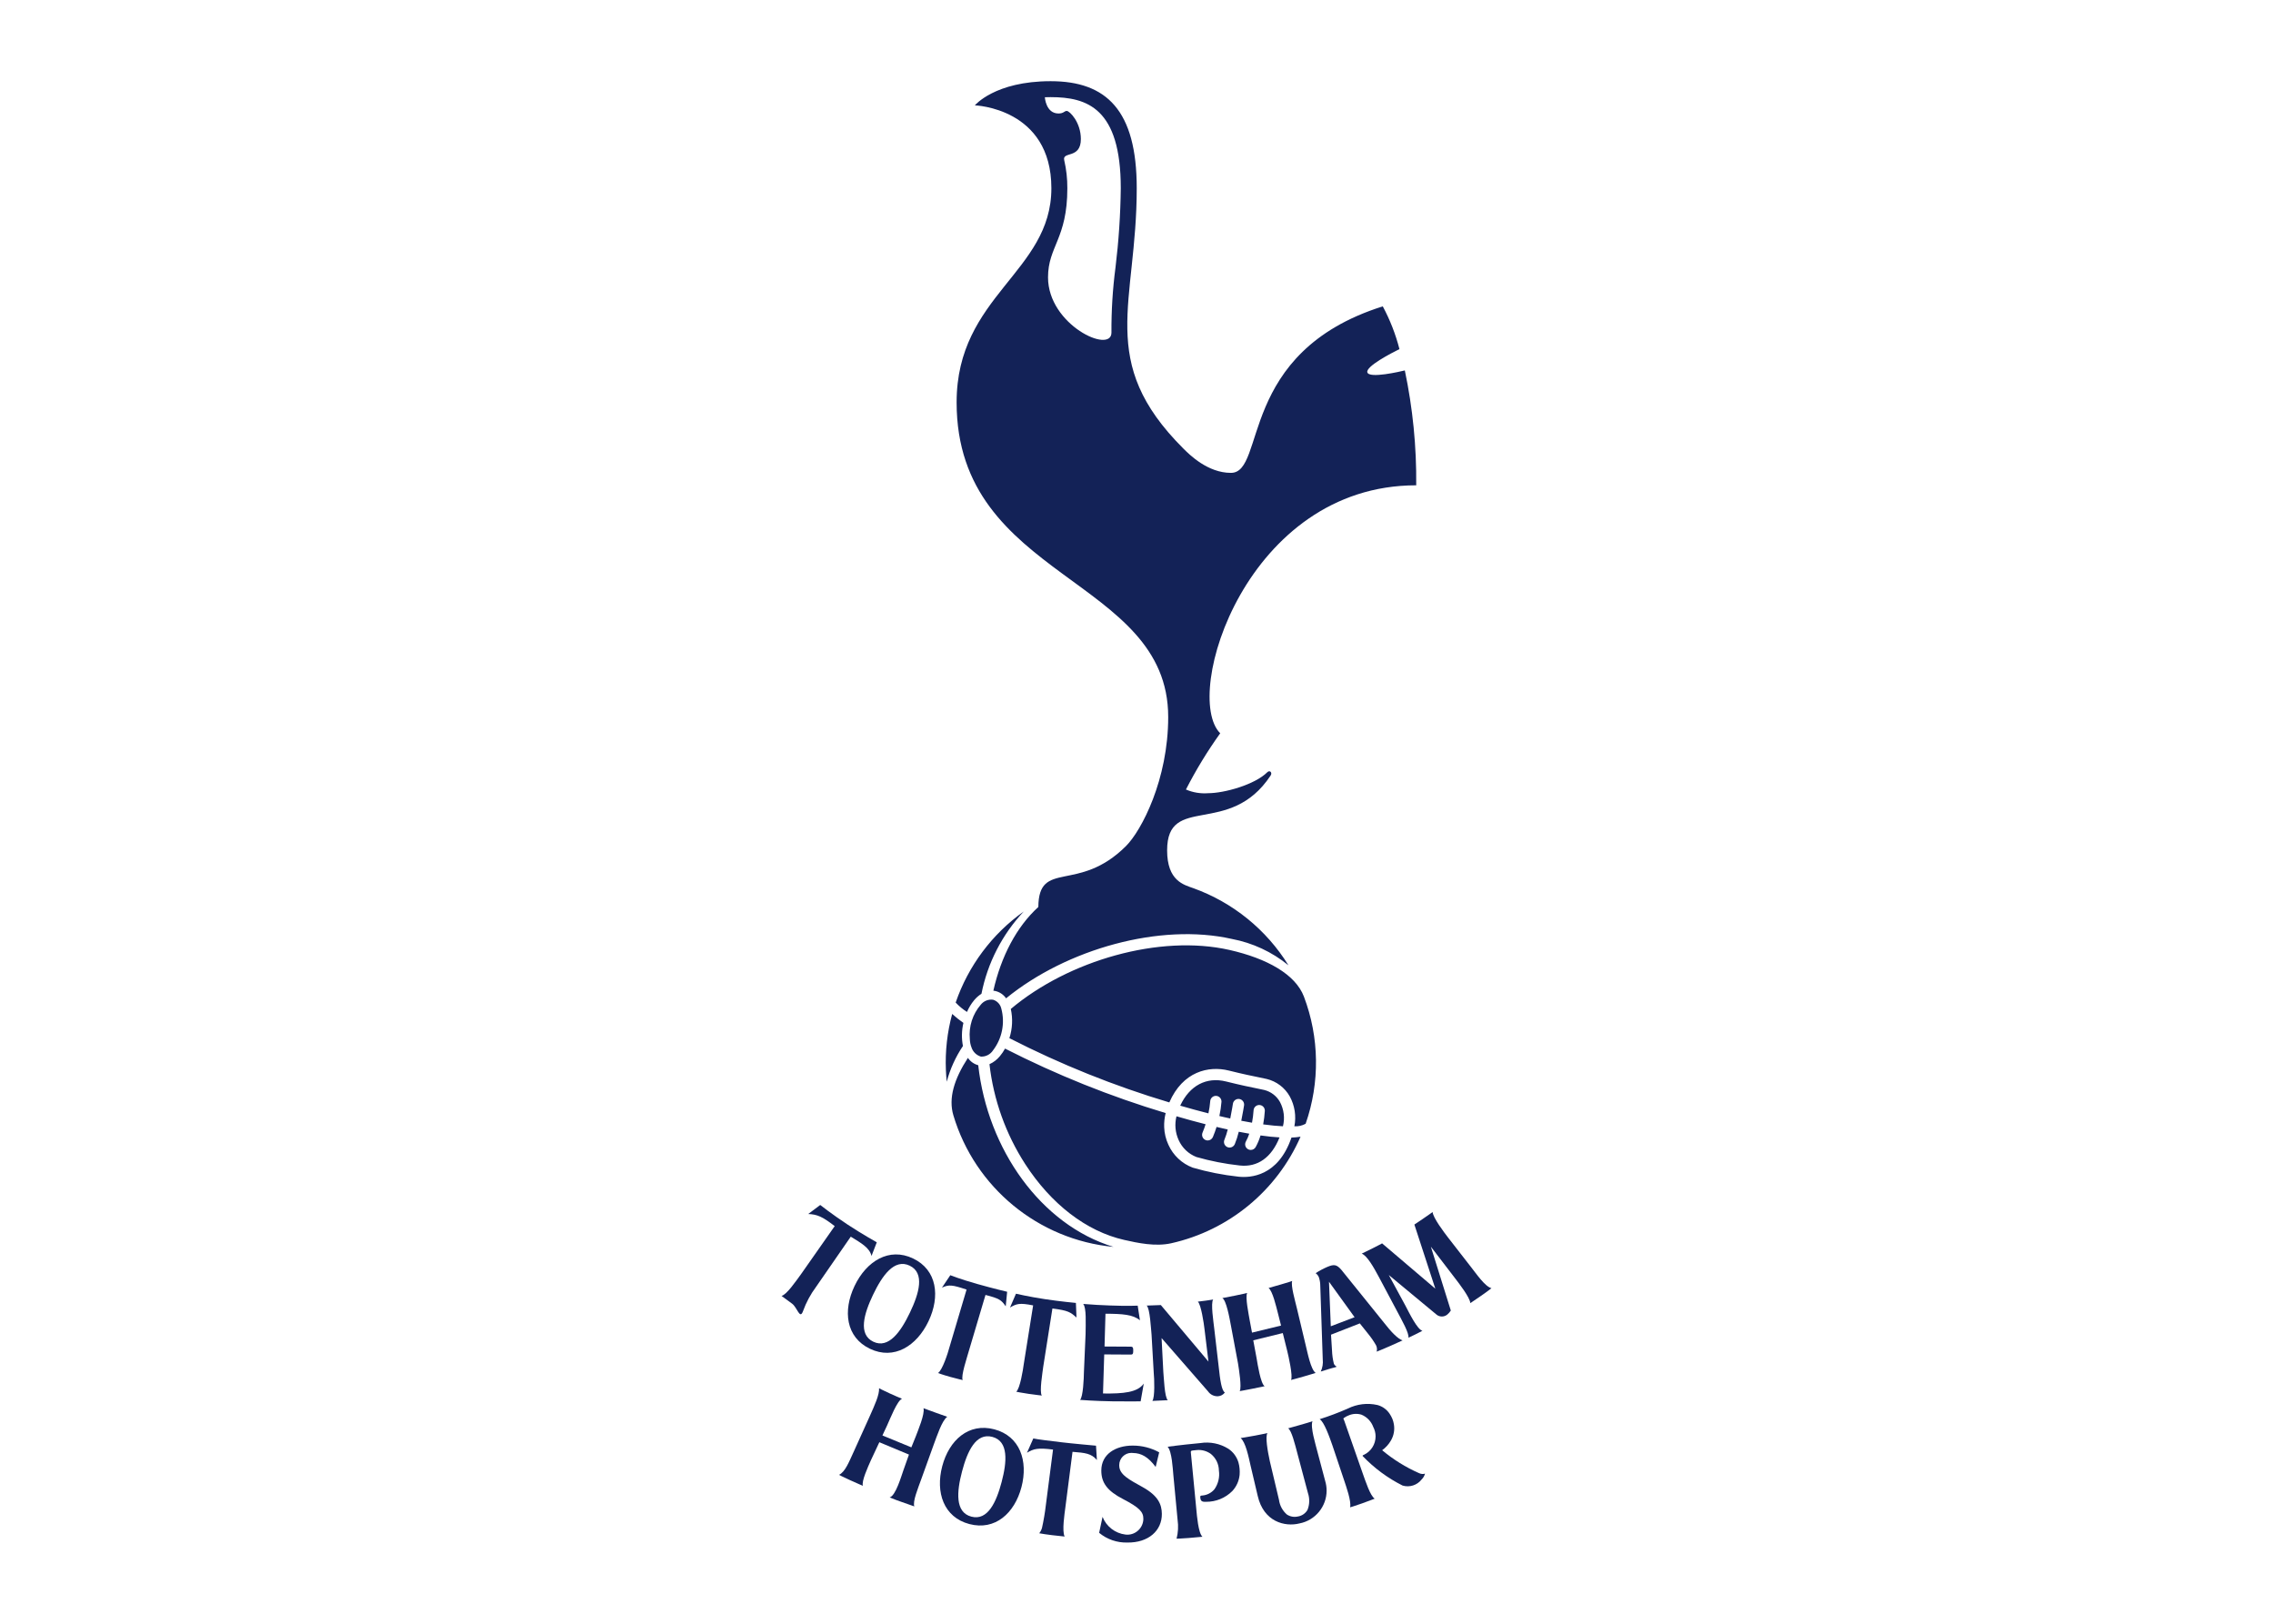 <svg clip-rule="evenodd" fill-rule="evenodd" stroke-linejoin="round" stroke-miterlimit="2" viewBox="0 0 560 400" xmlns="http://www.w3.org/2000/svg"><g fill="#132257" fill-rule="nonzero"><path d="m244.685 246.282c-1.162-.169-2.329.298-3.054 1.222-2.008 2.322-2.983 5.367-2.696 8.424v-.003c.016.722.157 1.437.416 2.111.357 1.085 1.225 1.927 2.319 2.252 1.199.049 2.337-.542 2.988-1.55 2.234-2.921 2.987-6.72 2.037-10.273-.232-1.033-.999-1.867-2.01-2.183m71.395 31.171c.504-2.012.245-4.141-.726-5.974-.828-1.489-2.239-2.567-3.893-2.974l-1.757-.371c-1.599-.323-4.016-.813-7.635-1.717-4.845-1.211-9.002 1.009-11.297 5.957 2.36.685 4.684 1.321 6.95 1.895.213-.992.361-1.996.444-3.007.045-.728.656-1.303 1.385-1.303.761 0 1.388.627 1.388 1.388 0 .026-.001.051-.002.077-.094 1.178-.266 2.348-.516 3.503.448.105.896.21 1.338.311.455.102.902.201 1.341.295.397-1.95.649-3.609.655-3.641.103-.674.69-1.177 1.372-1.177.761 0 1.388.627 1.388 1.388 0 .069-.005.138-.015.206-.022.132-.277 1.792-.685 3.782.932.18 1.811.34 2.647.481.187-1.006.316-2.022.384-3.043.035-.735.65-1.32 1.386-1.32.761 0 1.387.626 1.387 1.387 0 .022-.001.044-.002.066-.069 1.116-.205 2.228-.407 3.328 1.921.261 3.535.402 4.87.463m-25.699 3.392c.853 1.912 2.424 3.414 4.373 4.178 3.494.998 7.066 1.697 10.678 2.09 4.4.487 7.841-1.963 9.806-6.916-1.473-.084-3.052-.255-4.681-.484-.295.998-.698 1.961-1.201 2.872-.247.43-.707.697-1.203.697-.761 0-1.388-.627-1.388-1.388 0-.239.062-.474.18-.682.342-.616.622-1.264.836-1.935-.859-.147-1.722-.308-2.583-.476-.25 1.044-.58 2.068-.986 3.062-.219.507-.721.836-1.273.836-.761 0-1.388-.626-1.388-1.387 0-.193.04-.383.118-.56.332-.816.603-1.655.812-2.511-.447-.101-.896-.199-1.335-.298-.469-.107-.943-.218-1.419-.329-.26.842-.562 1.672-.905 2.484-.216.513-.721.849-1.278.849-.76 0-1.385-.625-1.385-1.385 0-.187.037-.371.11-.543.295-.699.543-1.396.755-2.066-2.337-.592-4.739-1.251-7.174-1.961-.489 1.955-.302 4.019.531 5.853m30.868-35.335c-2.098-5.505-9.118-9.405-18.369-11.499-17.093-3.866-39.554 2.519-53.845 14.541.523 2.387.401 4.871-.352 7.196 12.626 6.464 25.815 11.762 39.403 15.828 3.324-7.635 9.692-9.09 14.656-7.85 3.556.888 5.843 1.352 7.514 1.689l1.837.389c2.405.584 4.462 2.144 5.673 4.303 1.223 2.242 1.624 4.843 1.134 7.35.965.061 1.928-.156 2.774-.626 3.54-10.164 3.39-21.257-.425-31.321m-16.123 44.36c-3.817-.413-7.591-1.158-11.278-2.227-2.662-1.007-4.817-3.033-5.984-5.629-.631-1.359-.986-2.83-1.044-4.327-.043-1.175.081-2.349.366-3.49-13.64-4.097-26.885-9.412-39.574-15.881-.357.657-.778 1.278-1.257 1.853-.693.854-1.576 1.535-2.577 1.988 1 8.769 4.012 17.189 8.8 24.602 6.367 9.834 15.04 16.573 24.41 18.693 3.321.75 7.664 1.684 11.545.824 14.194-3.17 26.052-12.934 31.885-26.256-.741.123-1.488.195-2.239.217-3.286 9.614-10.196 9.949-13.053 9.633m-66.887-40.581c.445-1.042 1.038-2.015 1.761-2.888.514-.621 1.122-1.156 1.803-1.587 1.503-7.601 5.115-14.628 10.421-20.273-7.796 5.541-13.664 13.388-16.774 22.433.828.887 1.765 1.665 2.789 2.315m-.882 2.693c-.97-.671-1.894-1.406-2.766-2.2-1.221 4.502-1.743 9.165-1.549 13.825.04.963.108 1.922.206 2.87.833-3.133 2.182-6.106 3.992-8.796-.363-1.887-.323-3.829.117-5.699m3.654 10.432c-1.038-.276-1.943-.919-2.545-1.81-3.401 5.241-4.832 9.929-3.584 14.138 5.302 17.802 20.962 30.671 39.454 32.422-17.827-5.414-31.018-23.987-33.325-44.75m21.952-216.045c.015-2.325-.243-4.644-.769-6.909s4.101-.215 4.101-5.209c0-4.114-2.745-6.921-3.482-6.921-.595 0-.74.628-2.026.628-3.135 0-3.366-4.003-3.366-4.003.464-.017.941-.025 1.431-.025 8.974 0 17.277 2.719 17.277 22.439-.076 6.52-.51 13.032-1.3 19.505-.697 5.32-1.031 10.682-.998 16.047s-15.626-1.84-15.626-13.595c0-7.632 4.758-9.489 4.758-21.957m24.85 130.256c0 15.432-6.582 27.98-10.386 31.784-11.782 11.783-21.506 3.202-21.611 15.027-5.346 4.843-9.193 12.206-11.08 20.617.117.01.233.026.348.048 1.132.222 2.132.88 2.784 1.831 14.967-12.198 38.012-18.61 55.626-14.627 5.118.966 9.914 3.2 13.947 6.496-5.442-8.802-13.712-15.503-23.45-19.005-2.322-.831-6.445-1.785-6.445-9.312 0-14.049 15.371-3.126 25.496-18.43.498-.752-.218-1.414-.812-.821-3.063 3.063-10.585 5.168-14.566 5.168-1.874.146-3.755-.165-5.482-.906 2.468-4.82 5.29-9.45 8.443-13.853-9.398-9.402 6.422-61.089 48.291-61.089.094-9.506-.847-18.994-2.805-28.297-.997.241-8.885 2.102-9.245.442-.318-1.468 5.81-4.653 7.919-5.7-.941-3.662-2.319-7.197-4.106-10.528-35.887 11.308-28.674 41.019-37.417 41.019-5.69 0-10.159-4.431-11.755-6.027-21.434-21.431-11.446-35.613-11.446-64.093 0-19.186-7.451-26.369-21.209-26.369-13.761 0-18.674 5.955-18.674 5.955s18.853.61 18.853 20.414c0 20.729-23.346 26.451-23.346 52.749 0 43.778 52.128 42.957 52.128 77.507"/><path d="m208.809 301.656c3.499 2.308 7.205 4.38 7.205 4.38l-1.298 3.363c-.484-2.035-2.502-3.141-5.112-4.754l-8.533 12.342c-1.369 1.834-2.46 3.861-3.236 6.015-.777 2.153-1.4-.892-2.68-1.844-1.338-.994-2.606-1.916-2.606-1.916 1.273-.313 3.47-3.552 4.793-5.346l8.305-11.85c-3.112-2.401-4.326-2.873-6.523-2.986l2.955-2.217s2.841 2.246 6.73 4.813"/><path d="m224.109 311.786c-3.79-1.807-6.772 2.473-9.02 7.18-2.247 4.707-3.717 9.75.073 11.559 3.792 1.807 6.788-2.505 9.034-7.21 2.249-4.706 3.704-9.717-.087-11.529m-9.777 20.48c-5.929-2.831-6.713-9.36-3.796-15.474 2.933-6.141 8.52-9.594 14.419-6.775 5.9 2.814 6.73 9.329 3.796 15.473-2.917 6.111-8.491 9.607-14.419 6.776"/><path d="m240.86 316.328c4.008 1.132 7.271 1.89 7.271 1.89l-.349 3.587c-1.074-1.55-1.565-1.93-4.988-2.802l-4.145 13.951c-.336 1.276-1.991 6.105-1.46 7.014 0 0-1.154-.244-3.014-.759-2.089-.58-3.071-.972-3.071-.972 1.069-.707 2.421-4.837 2.861-6.515l4.169-14.042c-3.544-1.181-4.368-1.265-6.063-.476l2.055-3.061s2.315.935 6.734 2.185"/><path d="m257.398 320.034c3.952.597 7.673.935 7.673.935l.145 3.6c-1.472-1.313-2.028-1.738-5.931-2.23l-2.258 14.326c-.158 1.309-.999 6.291-.348 7.119 0 0-1.367-.149-3.257-.416-1.891-.267-3.052-.531-3.052-.531.923-.723 1.689-5.443 1.849-6.753l2.315-14.506c-3.38-.674-4.075-.413-5.697.527l1.469-3.406s3.159.741 7.092 1.335"/><path d="m272.048 333.653-.299 9.626c5.046.065 8.503-.252 10.043-2.442l-.772 4.372s-2.795.059-6.888 0c-4.504-.064-8.033-.356-8.033-.356.748-.743.935-5.431.945-6.754l.41-9.446c.017-2.516.247-6.581-.597-7.437 3.656.253 3.191.249 6.549.38 4.396.174 6.889.043 6.889.043l.551 3.61c-1.718-1.432-4.289-1.596-8.49-1.622l-.232 8.077 6.451.038c.583.006.621.331.617.977-.006.638-.015.979-.629.972z"/><path d="m300.234 336.551c.373 3.504.74 6.02 1.538 6.479-.392.542-1.006.882-1.673.926-.979.061-1.92-.396-2.478-1.202l-11.441-13.124.429 8.348c.141 1.314.29 6.291 1.109 6.951l-3.814.176c.664-.819.487-5.562.346-6.875l-.538-9.425c-.142-1.314-.386-6.523-1.209-7.183l3.497-.127 11.731 13.927-.978-8.015c-.139-1.315-.853-6.092-1.642-6.757 0 0 .419-.038 1.843-.231 1.422-.194 1.941-.297 1.941-.297-.662.822.105 5.718.244 7.035z"/><path d="m321.733 331.586c.405 1.628 1.21 5.815 2.41 6.634 0 0-1.813.522-2.915.862-.985.305-3.156.865-3.156.865.512-.903-.631-5.925-.945-7.18l-1.088-4.372-7.272 1.784.827 4.446c.238 1.437.997 6.273 1.976 6.862 0 0-1.015.212-3.135.645-1.778.363-3.009.558-3.009.558.541-.903-.188-5.387-.415-6.817l-1.761-9.397c-.32-1.752-1.129-6.184-2.099-6.701 0 0 .938-.18 3.016-.583 2.078-.405 3.094-.679 3.094-.679-.509 1.051.392 5.302.638 6.793l.56 2.981 7.154-1.742-.773-3.049c-.42-1.611-1.309-5.487-2.304-6.205 0 0 .984-.286 2.975-.849s2.85-.883 2.85-.883c-.396 1.073.711 4.846 1.169 6.791z"/><path d="m333.73 324.485-6.306-8.734.445 10.971zm1.288 1.529-7.097 2.778.248 3.895c.039 1.093.19 2.178.453 3.24.12.295.34.54.621.692.28.152-.737.269-1.956.664-1.218.395-1.889.587-1.889.587.431-.937.6-1.975.489-3.001l-.622-18.471c-.03-.624-.153-1.241-.365-1.829-.171-.369-.433-.688-.76-.93.903-.591 1.855-1.104 2.846-1.531 1.631-.687 2.315-.658 3.503.729l10.412 12.91c1.894 2.464 3.563 4.122 4.652 4.452 0 0-1.063.493-3.06 1.382-2.004.89-3.327 1.393-3.327 1.393.139-.508.094-1.049-.128-1.527-.571-1.008-1.228-1.964-1.963-2.858z"/><path d="m364.744 319.317c-1.427.963-2.495 1.7-2.495 1.7-.106-1.405-2.816-4.878-3.614-5.929l-6.114-7.979 4.916 15.727c-.23.377-.521.713-.862.993-.808.681-2.014.644-2.778-.085l-11.642-9.654 4.074 7.507c.998 1.901 2.918 5.856 4.209 6.245 0 0-.799.43-1.817.924-1.012.487-1.628.774-1.628.774.223-1.103-1.666-4.387-2.769-6.486l-4.536-8.529c-1.375-2.567-2.89-5.18-4.196-5.702 1.01-.49 1.313-.641 2.755-1.349 1.203-.593 2.261-1.175 2.261-1.175l13.112 11.154-5.158-15.791s.693-.468 2.001-1.342c1.307-.876 2.49-1.746 2.49-1.746.097 1.415 2.824 5.012 3.819 6.3l5.647 7.266c1.199 1.492 3.436 4.818 5.032 5.201 0 0-1.28 1.013-2.707 1.976"/><path d="m230.586 348.029c1.214.444 2.783.989 2.783.989-1.32.956-2.536 4.765-3.32 6.832l-3.044 8.447c-.817 2.291-2.205 5.613-1.74 6.799 0 0-1.675-.579-3.031-1.061-1.159-.412-1.816-.634-3.046-1.158 1.494-.393 2.902-5.358 3.357-6.606l1.394-3.942-7.296-3.044-2.11 4.509c-.687 1.567-2.33 5.112-1.941 6.225 0 0-1.286-.528-3.175-1.394-2.222-1.022-2.707-1.297-2.707-1.297 1.567-.769 2.492-3.294 3.685-5.848l3.817-8.452c1.29-2.89 2.454-5.398 2.367-7.049 0 0 .68.407 2.557 1.251 1.495.673 2.258 1.007 3.098 1.343-1.189.474-2.84 4.739-3.714 6.651l-1.117 2.391 7.128 2.932 1.094-2.708c.51-1.381 2.277-5.511 1.897-6.929 0 0 1.463.533 3.064 1.119"/><path d="m244.477 353.966c-4.06-1.07-6.16 3.588-7.46 8.524-1.3 4.935-1.769 10.055 2.294 11.125 4.06 1.069 6.168-3.623 7.467-8.555 1.3-4.938 1.764-10.026-2.301-11.094m-5.648 21.477c-6.355-1.673-8.379-7.825-6.691-14.238 1.695-6.443 6.507-10.761 12.832-9.099 6.318 1.664 8.383 7.793 6.689 14.237-1.686 6.411-6.476 10.772-12.83 9.1"/><path d="m256.041 377.71c.315-.392.546-.844.679-1.329.407-1.826.72-3.673.937-5.532l1.78-13.758c-3.793-.473-4.754-.201-6.417.784l1.558-3.521c1.184.261 3.797.544 6.98.944 2.125.269 8.468.839 8.468.839l.217 3.523c-1.399-1.62-2.85-1.762-6.007-2.012l-1.775 13.804c-.158 1.283-.865 5.743-.164 7.062-.762-.086-2.027-.227-3.084-.334-1.096-.111-2.541-.363-3.172-.47"/><path d="m286.246 372.93c.041 4.144-3.326 7.144-8.505 7.066-2.528.071-4.998-.78-6.945-2.393l.84-3.93c.937 2.382 3.116 4.061 5.658 4.361.153.018.307.027.462.027 2.124 0 3.884-1.72 3.934-3.843.026-1.756-.942-2.817-5.011-4.935-3.897-2.014-5.348-4.022-5.348-7.018 0-4.074 3.548-6.146 7.713-6.151 2.288-.013 4.542.558 6.547 1.659l-.868 3.598c-1.858-2.48-3.538-3.403-5.569-3.432-.137-.019-.276-.029-.414-.029-1.642 0-2.994 1.352-2.994 2.994 0 .051.001.102.004.152.017 2.236 2.478 3.449 5.801 5.307 3.819 2.136 4.67 4.278 4.695 6.567"/><path d="m305.113 360.246c.142.503.237 1.017.282 1.538.047.509.051 1.022.011 1.532-.148 1.493-.781 2.897-1.802 3.997-1.716 1.718-4.056 2.673-6.484 2.646-1.073.066-1.331-.264-1.404-1.035l-.006-.169s-.023-.299.212-.314l.268-.026c1.173-.088 2.262-.648 3.017-1.55.935-1.338 1.327-2.983 1.095-4.599-.015-1.574-.725-3.064-1.939-4.066-1.029-.77-2.313-1.12-3.59-.978-1.277.141-.516.042-1.086.129-.172.012-.307.156-.307.328 0 .011 0 .022.001.032l1.375 14.268c.122 1.256.462 5.679 1.495 6.593 0 0-1.171.124-3.384.305-1.683.134-2.996.171-2.996.171.387-1.501.475-3.064.257-4.599l-1.065-11.251c-.122-1.288-.341-5.703-1.393-6.794 0 0 2.825-.418 8.053-.911 2.394-.38 4.847.117 6.905 1.398 1.193.794 2.073 1.981 2.485 3.355"/><path d="m326.492 364.846c.229.766.346 1.562.346 2.363 0 3.935-2.825 7.347-6.692 8.079-3.616.904-8.825-.422-10.279-6.768l-1.767-7.489c-.469-2.094-1.23-5.808-2.446-6.774 0 0 1.356-.194 3.486-.592 2.129-.395 3.117-.63 3.117-.63-.558.879.028 4.347.583 6.896l2.259 9.523c.183 1.412.879 2.709 1.954 3.642.797.522 1.773.696 2.701.484.994-.156 1.867-.751 2.374-1.621.526-1.319.567-2.782.117-4.129l-2.536-9.521c-.694-2.619-1.492-5.9-2.349-6.449 0 0 1.033-.281 2.99-.839 1.482-.424 2.364-.682 3.005-.907-.583 1.433.811 5.826 1.104 7.086z"/><path d="m349.598 362.895c.461.228.991.274 1.484.131-.146.541-.433 1.033-.83 1.427-1.101 1.42-2.972 2.021-4.695 1.507-3.671-1.839-6.997-4.298-9.833-7.267-.01-.021-.014-.043-.014-.066 0-.067.042-.128.105-.151l.22-.096c1.749-.825 2.87-2.593 2.87-4.527 0-.812-.198-1.611-.575-2.33-.5-1.371-1.556-2.47-2.907-3.025-1.036-.316-2.151-.255-3.146.174-.396.148-.771.348-1.115.595-.344.246-.171.14.029.728l4.533 12.941c.686 1.908 1.883 5.62 2.966 6.248 0 0-1.224.483-3.079 1.154-1.86.67-2.991.981-2.991.981.379-1.443-1.049-5.374-1.408-6.477l-2.934-8.746c-.732-2.104-2.067-5.885-3.157-6.486 2.362-.747 4.681-1.622 6.947-2.621 2.252-1.119 4.822-1.429 7.275-.877 1.239.326 2.316 1.097 3.024 2.165.267.397.494.819.677 1.261.166.413.286.842.359 1.281.251 1.393-.006 2.831-.725 4.051-.54.94-1.276 1.753-2.159 2.383 2.746 2.299 5.802 4.198 9.079 5.642"/></g></svg>